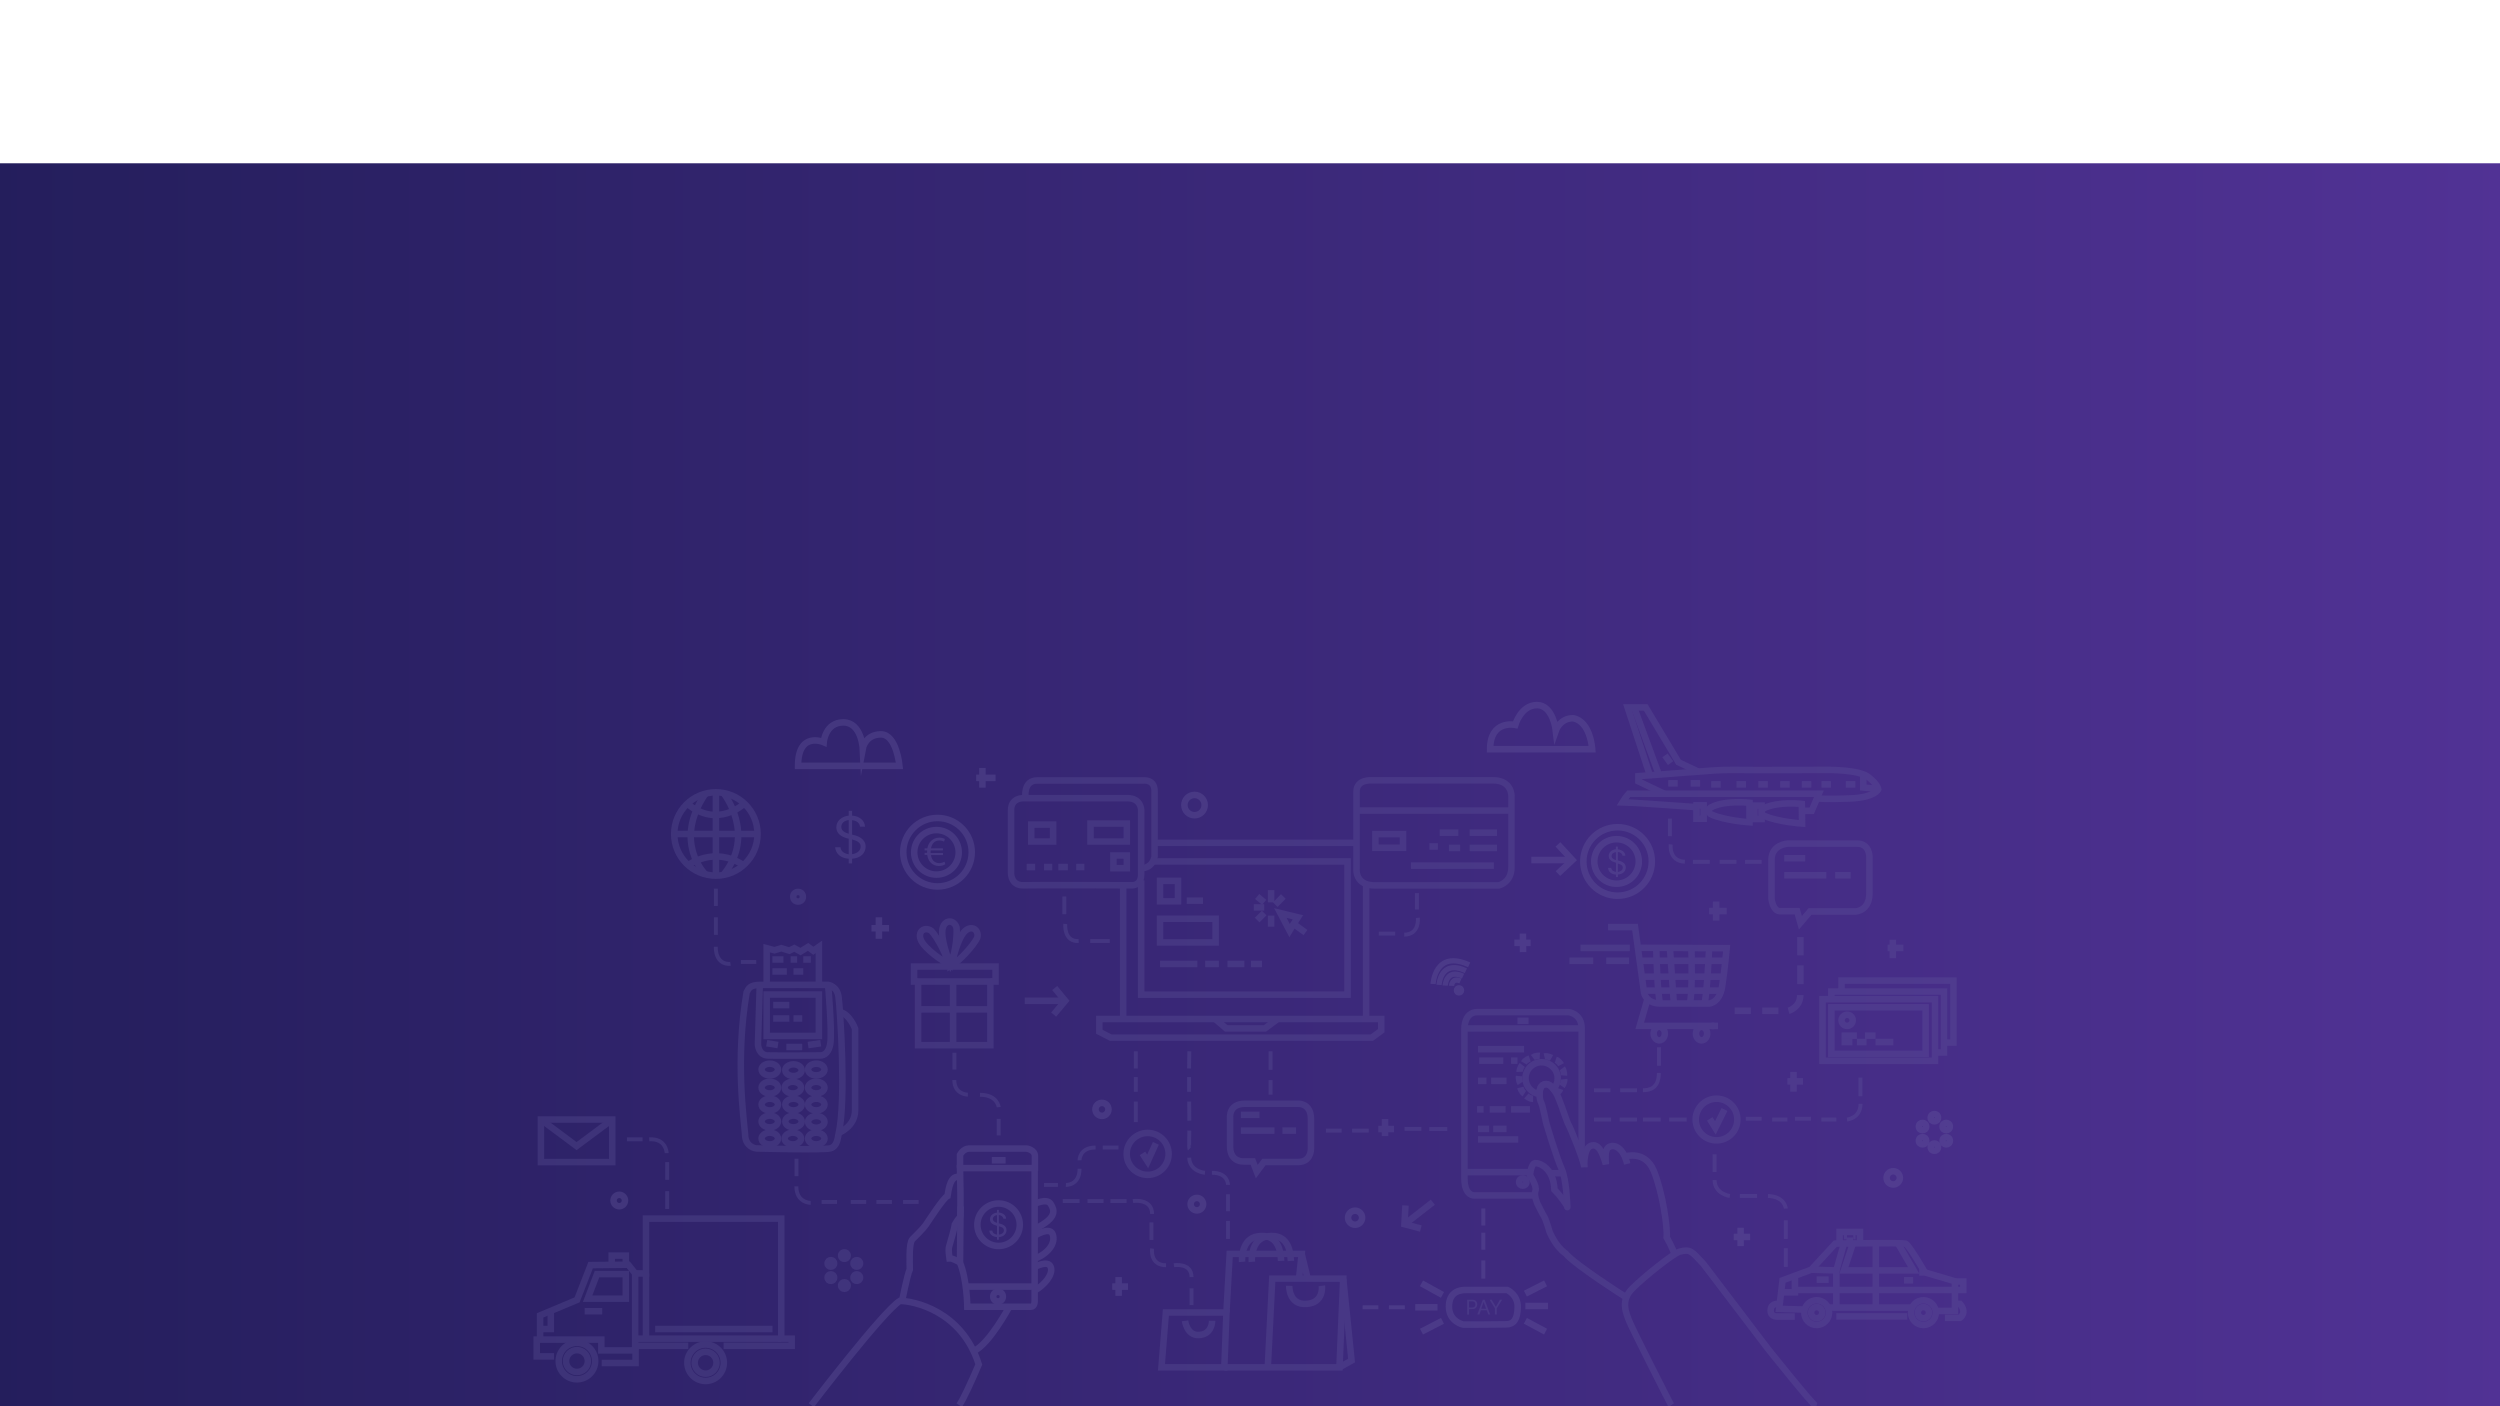 <?xml version="1.0" encoding="utf-8"?>
<!-- Generator: Adobe Illustrator 24.2.3, SVG Export Plug-In . SVG Version: 6.00 Build 0)  -->
<svg version="1.1" id="Layer_1" xmlns="http://www.w3.org/2000/svg" xmlns:xlink="http://www.w3.org/1999/xlink" x="0px" y="0px"
	 viewBox="0 0 1920 1080" style="enable-background:new 0 0 1920 1080;" xml:space="preserve">
<style type="text/css">
	.st0{fill:url(#SVGID_1_);}
	.st1{opacity:0.35;}
	.st2{opacity:0.82;}
	.st3{fill:none;stroke:#635A9E;stroke-width:5;stroke-miterlimit:10;}
	.st4{fill:none;stroke:#635A9E;stroke-width:3;stroke-miterlimit:10;}
	.st5{fill:#635A9E;}
	.st6{fill:none;stroke:#635A9E;stroke-width:5;stroke-miterlimit:10;}
	.st7{fill:none;stroke:#635A9E;stroke-width:4;stroke-miterlimit:10;}
</style>
<linearGradient id="SVGID_1_" gradientUnits="userSpaceOnUse" x1="-8.5" y1="476.3" x2="1928.4" y2="476.3" gradientTransform="matrix(1 0 0 -1 0 1079)">
	<stop  offset="0" style="stop-color:#241E5C"/>
	<stop  offset="1" style="stop-color:#513295"/>
</linearGradient>
<rect x="-8.5" y="125.4" class="st0" width="1936.9" height="954.6"/>
<g class="st1">
	<g id="truckv_2_" class="st2">
		<polyline class="st3" points="425.5,1041.7 412.2,1041.7 412.2,1028.8 414.8,1028.8 461.8,1028.8 461.8,1037.1 488.1,1037.1 
			488.1,1046.8 462.1,1046.8 		"/>
		<polyline class="st3" points="414.8,1028.8 414.8,1010.2 443.2,998.3 453.6,971.6 482.5,971.3 487.8,978 487.8,1036.7 		"/>
		<polyline class="st3" points="423,1007.4 423,1020.7 415.1,1020.7 		"/>
		<line class="st3" x1="449" y1="1007" x2="462.5" y2="1007"/>
		<polygon class="st3" points="451.3,997.4 480.6,997.4 480.6,978.5 458.5,978.5 		"/>
		<polyline class="st3" points="469.8,971.3 469.8,964.3 480.6,964.3 480.6,970.8 		"/>
		<polyline class="st3" points="487.8,978 496.1,978 496.1,935.9 600,935.9 600,1028.1 608,1028.1 608,1033.6 557.2,1033.6 
			555.7,1033.6 		"/>
		<line class="st3" x1="593.3" y1="1020.7" x2="503.2" y2="1020.7"/>
		<polyline class="st3" points="496.1,978 496.1,1028.1 487.8,1028.1 600,1028.1 		"/>
		<polyline class="st3" points="487.8,1033.6 527.7,1033.6 528.6,1033.6 		"/>
		<circle class="st3" cx="541.9" cy="1046.6" r="14"/>
		<circle class="st3" cx="443.1" cy="1045.3" r="14"/>
		<circle class="st3" cx="541.9" cy="1046.6" r="8.4"/>
		<circle class="st3" cx="443.1" cy="1045.3" r="8.4"/>
	</g>
	<g id="envelope_2_" class="st2">
		<line class="st4" x1="512.4" y1="928.5" x2="512.4" y2="914.8"/>
		<line class="st4" x1="512.4" y1="906.1" x2="512.4" y2="892.5"/>
		<path class="st4" d="M512,885.6c0,0-0.2-11.4-13.4-10.6"/>
		<line class="st4" x1="493.5" y1="875" x2="481.5" y2="875"/>
		<rect x="415.4" y="859.8" class="st3" width="54.8" height="32.7"/>
		<polyline class="st3" points="470.2,859.8 442.8,880.2 415.4,859.8 		"/>
	</g>
	<path class="st3" d="M623.1,1079.2c0,0,54.9-71.9,68-80.1c10.2,0,47.6,7.4,60.6,48.8c-6.2,14.5-11.9,26.8-15,31.3"/>
	<path class="st3" d="M692.8,999.1c0,0,4-20.2,5.9-24.2c0-5.5-0.8-20,2-23.1c2.8-3,7.9-7.6,10.4-11.2c2.5-3.7,13.5-20.7,16.6-22.1
		c0.8-4.8,2.2-17.1,9.7-14.2"/>
	<path class="st3" d="M737.3,897.1h57.3v102c0,0,0.3,4.5-3,4.5c-3.3,0-48.7,0-48.7,0s-0.3-21.4-5.7-34c0,0-5.4-3.4-8-3.2
		c-0.8-5.8-0.8-7.8,0-10c0.8-2.3,4-14.2,4.2-16.1c1.5-2.5,2.8-4.8,3.8-4.9S737.3,897.1,737.3,897.1z"/>
	<line class="st3" x1="737.3" y1="969.6" x2="737.7" y2="926.5"/>
	<path class="st3" d="M737.3,897.1v-10.2c0,0,2.5-4.8,6.9-4.8c4.4,0,44.3,0,44.3,0s6.3,0.9,6.3,5.7c0,4.8,0,11.5,0,11.5"/>
	<path class="st3" d="M794.6,924.6c0,0,9.4-4.7,12.3,0c2.9,4.7,5.5,10.5-12.3,19.3"/>
	<path class="st3" d="M794.6,949.1c0,0,11.6-7.6,13.9-1.1c2.3,6.5-2.9,14.4-13.9,18.8"/>
	<path class="st3" d="M794.6,973.1c0,0,10.4-5.8,12.4,0c2,5.8-5.1,14-12.4,18.1"/>
	<path class="st3" d="M775.1,1003.6c0,0-15.5,29-27.4,34.1"/>
	<line class="st3" x1="741.7" y1="988.1" x2="794.1" y2="988.1"/>
	<circle class="st3" cx="766.9" cy="940.6" r="16.3"/>
	<circle class="st3" cx="766.5" cy="995.8" r="3.7"/>
	<g>
		<path class="st5" d="M765.7,950.1c-3.6-0.3-5.7-2.2-5.9-5h2.3c0.2,1.9,1.7,2.8,3.6,3.1v-6.8l-0.7-0.2c-2.9-0.8-4.7-2.3-4.7-4.8
			c0-2.8,2.3-4.8,5.4-5.1v-2.1h1.4v2c3.2,0.3,5.5,2.2,5.6,4.8h-2.1c-0.2-1.6-1.6-2.6-3.5-2.9v6.4l0.7,0.2c1.9,0.5,5.2,1.6,5.2,5.1
			c0,2.8-2.1,5-5.9,5.3v2h-1.4L765.7,950.1L765.7,950.1z M765.7,933.2c-2,0.3-3.2,1.4-3.2,3c0,1.8,1.9,2.5,3.2,3V933.2z M771,944.9
			c0-1.9-1.7-2.5-3.7-3.1h-0.1v6.4C769.4,947.9,771,946.7,771,944.9z"/>
	</g>
	<line class="st3" x1="761.7" y1="891.1" x2="772.3" y2="891.1"/>
	<g id="circles_2_" class="st2">
		<circle class="st3" cx="638.1" cy="970.3" r="2.5"/>
		<circle class="st3" cx="648.5" cy="964.3" r="2.5"/>
		<circle class="st3" cx="658" cy="970.3" r="2.5"/>
		<circle class="st3" cx="658" cy="981.2" r="2.5"/>
		<circle class="st3" cx="648.5" cy="987.3" r="2.5"/>
		<circle class="st3" cx="638.1" cy="981.2" r="2.5"/>
	</g>
	<g id="POS_Terminal_2_" class="st2">
		<line class="st4" x1="705.5" y1="923.1" x2="693.6" y2="923.1"/>
		<line class="st4" x1="685" y1="923.1" x2="673.1" y2="923.1"/>
		<line class="st4" x1="665.2" y1="923.1" x2="653.4" y2="923.1"/>
		<line class="st4" x1="642.8" y1="923.1" x2="631" y2="923.1"/>
		<path class="st4" d="M685.7,923.1"/>
		<path class="st4" d="M622.6,923.8c0,0-11,0.1-11-12.7"/>
		<line class="st4" x1="611.7" y1="903.3" x2="611.7" y2="889.9"/>
		<path class="st3" d="M580.9,882c0,0-8.7-0.7-8.7-11c-0.8-10.7-7.6-56.8,1.2-108.9c1.6-3.1,2.7-5.6,10.1-5.7s52.5,0,52.5,0
			s6.9,0.8,8,9.3c1.2,8.5,6,80.1,0,105.3c-0.7,3.7-1.2,9.5-6.2,10.9C632.7,883.4,580.9,882,580.9,882z"/>
		<path class="st3" d="M583.5,756.5l-1.4,45.6c0,0,0.3,8.3,7.6,8.5c7.2,0.2,40.6,0,40.6,0s6,0.3,7.4-9.3s-1.7-44.8-1.7-44.8"/>
		<rect x="588.8" y="763.8" class="st3" width="40.1" height="31.8"/>
		<line class="st3" x1="593.8" y1="771.9" x2="606.2" y2="771.9"/>
		<line class="st3" x1="593.8" y1="782.2" x2="606.2" y2="782.2"/>
		<line class="st3" x1="609.4" y1="782.2" x2="616.1" y2="782.2"/>
		<line class="st3" x1="588.8" y1="801.2" x2="597.5" y2="802.6"/>
		<line class="st3" x1="603.9" y1="804.1" x2="616.1" y2="804.1"/>
		<line class="st3" x1="620.6" y1="802.6" x2="630.3" y2="801.2"/>
		<polyline class="st3" points="588.8,756.4 588.8,728.2 594.8,729.8 600,728.2 606.2,730.1 610,728.2 614.8,730.8 620.6,727.2 
			624.6,730.2 628.9,727.2 628.9,755.4 		"/>
		<line class="st3" x1="593.2" y1="736.9" x2="601.7" y2="736.9"/>
		<line class="st3" x1="607.2" y1="736.9" x2="612.2" y2="736.9"/>
		<line class="st3" x1="616.9" y1="736.9" x2="622.7" y2="736.9"/>
		<line class="st3" x1="593.2" y1="746.1" x2="604.3" y2="746.1"/>
		<line class="st3" x1="609.4" y1="746.1" x2="616.9" y2="746.1"/>
		<ellipse class="st3" cx="591.2" cy="821.4" rx="6.3" ry="4.5"/>
		<ellipse class="st3" cx="609.4" cy="821.9" rx="6.3" ry="4.5"/>
		<ellipse class="st3" cx="626.9" cy="821.4" rx="6.3" ry="4.5"/>
		<ellipse class="st3" cx="626.9" cy="835.3" rx="6.3" ry="4.5"/>
		<ellipse class="st3" cx="608.9" cy="835.3" rx="6.3" ry="4.5"/>
		<ellipse class="st3" cx="591.2" cy="835.3" rx="6.3" ry="4.5"/>
		<ellipse class="st3" cx="591.2" cy="848.3" rx="6.3" ry="4.5"/>
		<ellipse class="st3" cx="591.2" cy="861.3" rx="6.3" ry="4.5"/>
		<ellipse class="st3" cx="609.4" cy="861.3" rx="6.3" ry="4.5"/>
		<ellipse class="st3" cx="608.9" cy="874.4" rx="6.3" ry="4.5"/>
		<ellipse class="st3" cx="626.9" cy="874.4" rx="6.3" ry="4.5"/>
		<ellipse class="st3" cx="591.2" cy="874.4" rx="6.3" ry="4.5"/>
		<ellipse class="st3" cx="626.9" cy="861.6" rx="6.3" ry="4.5"/>
		<ellipse class="st3" cx="609.4" cy="848.3" rx="6.3" ry="4.5"/>
		<ellipse class="st3" cx="626.9" cy="848.3" rx="6.3" ry="4.5"/>
		<path class="st3" d="M644.2,870c0,0,12.5-4.7,12.5-17.2c0-12.6,0-62.8,0-62.8s-4.1-11.2-11.7-12.8"/>
	</g>
	<g id="globe_2_" class="st2">
		<line class="st4" x1="580.8" y1="738.8" x2="569" y2="738.8"/>
		<path class="st4" d="M561,740.2c0,0-11.3,1.8-11.3-13.1"/>
		<line class="st4" x1="549.8" y1="718" x2="549.8" y2="704.5"/>
		<line class="st4" x1="549.8" y1="695.8" x2="549.8" y2="682.5"/>
		<path class="st3" d="M549.8,671.5"/>
		<circle class="st3" cx="549.8" cy="640.5" r="32"/>
		<line class="st3" x1="549.8" y1="608.5" x2="549.8" y2="672.5"/>
		<path class="st3" d="M541.7,671.5c0,0-25.2-24.6,0-61.9"/>
		<path class="st3" d="M556,609.5c0,0,24.5,31.2,0,61.9"/>
		<path class="st3" d="M528.5,664.4c0,0,20-15,42.4,0"/>
		<path class="st3" d="M571.6,617.2c0,0-20.6,19.6-43.8,0"/>
		<line class="st3" x1="517.7" y1="640.5" x2="581.7" y2="640.5"/>
		<circle class="st3" cx="612.9" cy="688.7" r="3.7"/>
	</g>
	<g id="gift_2_" class="st2">
		<line class="st4" x1="767" y1="872" x2="767" y2="859.3"/>
		<path class="st4" d="M767,850.3c0,0-0.9-9.5-14.4-9.5"/>
		<path class="st4" d="M743.3,840.7c0,0-10.4,0-10.4-11.2"/>
		<line class="st4" x1="733" y1="821.4" x2="733" y2="808.5"/>
		<polygon class="st3" points="705.1,802.7 760.6,802.7 760.6,753.8 732,753.8 705.1,753.8 		"/>
		<line class="st3" x1="732" y1="802.7" x2="732" y2="753.8"/>
		<line class="st3" x1="705.1" y1="775.2" x2="760.6" y2="775.2"/>
		<polyline class="st3" points="705.1,753.8 702,753.8 702,742.3 764.6,742.3 764.6,753.8 760.6,753.8 		"/>
		<path class="st3" d="M728.5,740.7c0,0-13.9-8.2-19.7-16.1c-5.8-7.9,0.6-13.8,6.5-9.7C720.2,720.2,727.5,734.3,728.5,740.7z"/>
		<path class="st3" d="M730,740.7c0,0-6.4-14.8-6.4-24.6c0-9.8,8.7-10.8,11-3.9C735.4,719.3,733,734.9,730,740.7z"/>
		<path class="st3" d="M730.8,741.4c0,0,3-15.9,8.4-24c5.4-8.1,13.2-4.1,11.3,2.9C747.3,726.7,736.5,738.3,730.8,741.4z"/>
	</g>
	<ellipse class="st6" cx="720" cy="654.5" rx="26.3" ry="26.3"/>
	<circle class="st3" cx="719.2" cy="654.6" r="17.1"/>
	<g>
		<path class="st5" d="M726,663.7c-1,0.7-2.7,1.4-4.9,1.4c-2.6,0-5-1-6.6-2.9c-1.3-1.4-2-3.3-2.4-5.6h-2V655h1.9c0-0.2,0-0.3,0-0.5
			c0-0.5,0-1,0.1-1.4h-2v-1.6h2.1c0.4-2.3,1.4-4.2,2.7-5.5c1.7-1.7,3.8-2.7,6.5-2.7c2,0,3.5,0.6,4.3,1l-0.7,2.1
			c-0.8-0.5-2.2-0.9-3.7-0.9c-1.8,0-3.2,0.6-4.3,1.8c-1,0.9-1.6,2.5-2,4.2h9.2v1.6h-9.4c0,0.4-0.1,0.9-0.1,1.4c0,0.2,0,0.3,0,0.6
			h9.5v1.6H715c0.3,1.9,0.9,3.3,1.8,4.3c1.2,1.3,2.9,1.9,4.6,1.9s3.2-0.7,4-1.1L726,663.7z"/>
	</g>
	<g id="shopping_bags_2_" class="st2">
		<line class="st4" x1="816.2" y1="922.4" x2="829.1" y2="922.4"/>
		<line class="st4" x1="835.2" y1="922.4" x2="847.5" y2="922.4"/>
		<line class="st4" x1="852.8" y1="922.4" x2="865.2" y2="922.4"/>
		<path class="st4" d="M870.1,922.4c0,0,14.7-2.2,14.7,9.9"/>
		<line class="st4" x1="884.3" y1="938.8" x2="884.3" y2="952.3"/>
		<path class="st4" d="M884.8,958.9c0,0-1.9,12.8,10.7,12.8"/>
		<path class="st4" d="M901.6,971.7c0,0,13.5-2.2,13.5,9.1"/>
		<line class="st4" x1="915.1" y1="989.4" x2="915.1" y2="1002.3"/>
		<polygon class="st3" points="892,1050.1 895.4,1008 941.9,1008 940.3,1050.1 		"/>
		<path class="st3" d="M910.1,1014.4c0,0,1.4,11.2,10.4,10.9c9-0.3,10.4-7.9,10.4-10.9"/>
		<polyline class="st3" points="941.9,1008 944.4,963 999.7,963 997.6,982.3 		"/>
		<line class="st3" x1="999.7" y1="963" x2="1004.3" y2="982"/>
		<polyline class="st3" points="940.3,1050.1 1028.7,1050.1 1031.6,982 977.1,982 973.7,1049.3 		"/>
		<polyline class="st3" points="1028.7,1050.1 1038,1044.9 1031.6,982 		"/>
		<path class="st3" d="M990.1,987.5c0,0-0.4,14.8,13.2,13.9c13.7-0.8,11.9-13.9,11.9-13.9"/>
		<path class="st3" d="M953.9,969.1c0,0-1.4-18.1,12.7-19.7s16.9,9.5,17.3,19"/>
		<path class="st3" d="M961.4,969.1c0,0-1.4-18.1,12.7-19.7s16.9,9.5,17.3,19"/>
	</g>
	<g id="check_and_chat_2_" class="st2">
		<line class="st4" x1="801.8" y1="910" x2="812.5" y2="910"/>
		<path class="st4" d="M818.6,910c0,0,10.5,0.6,10.5-12.4"/>
		<path class="st4" d="M829.1,891.1c0,0-0.3-9.8,12.3-9.8"/>
		<line class="st4" x1="846.9" y1="881.3" x2="859" y2="881.3"/>
		<circle class="st3" cx="881.4" cy="886.2" r="16.1"/>
		<polyline class="st3" points="877.4,885.8 881.4,892 887.7,878.1 		"/>
		<line class="st4" x1="943.1" y1="951.5" x2="943.1" y2="937.7"/>
		<line class="st4" x1="943.1" y1="930.2" x2="943.1" y2="917.2"/>
		<path class="st4" d="M943.1,910c0,0,0.3-9.3-12.3-9.3"/>
		<path class="st4" d="M925.4,900.7c0,0-11.6-0.8-12.1-11.6"/>
		<path class="st4" d="M913.4,882.5c-0.3-0.3,0-14.2,0-14.2"/>
		<line class="st4" x1="913.4" y1="860.7" x2="913.3" y2="846"/>
		<line class="st4" x1="913.2" y1="838.5" x2="913.2" y2="827.2"/>
		<line class="st4" x1="913.2" y1="820.6" x2="913.4" y2="807.4"/>
		<line class="st4" x1="872.3" y1="807.4" x2="872.3" y2="820.6"/>
		<line class="st4" x1="872.3" y1="827.2" x2="872.3" y2="838.5"/>
		<line class="st4" x1="872.3" y1="846" x2="872.3" y2="861.8"/>
		<path class="st3" d="M955.1,892c0,0-10.4,0.8-10.4-11.6s0-22.3,0-22.3s-1-10.4,11.4-10.4c12.4,0,40.8,0,40.8,0s9.9-0.7,9.9,11.6
			c0,12.2,0,23.3,0,23.3s0.1,9.8-9.8,9.8c-9.9,0-26.3,0-26.3,0l-5.5,7.4l-3-7.8H955.1L955.1,892z"/>
		<line class="st3" x1="953" y1="856.2" x2="967.3" y2="856.2"/>
		<line class="st3" x1="953" y1="868.3" x2="978.8" y2="868.3"/>
		<line class="st3" x1="984.9" y1="868.3" x2="995.4" y2="868.3"/>
	</g>
	<g id="computer_2_" class="st2">
		<line class="st4" x1="975.8" y1="807.4" x2="975.8" y2="821.6"/>
		<line class="st4" x1="975.8" y1="829.5" x2="975.8" y2="840.7"/>
		<polygon class="st3" points="844.3,782.6 933.9,782.6 1060.8,782.6 1060.8,791.6 1053.6,796.9 853,796.9 844.3,792.4 		"/>
		<polyline class="st3" points="933.3,782.6 941.7,789.8 971.5,789.8 980.5,783.1 		"/>
		<line class="st3" x1="862.6" y1="679.9" x2="862.6" y2="782.6"/>
		<line class="st3" x1="1049.2" y1="679.9" x2="1049.2" y2="782.6"/>
		<polyline class="st3" points="876.4,676.1 876.4,763.9 1034.9,763.9 1034.9,661.6 886.4,661.6 		"/>
		<line class="st3" x1="890.9" y1="740.3" x2="919.6" y2="740.3"/>
		<line class="st3" x1="925.6" y1="740.3" x2="936.1" y2="740.3"/>
		<line class="st3" x1="942.7" y1="740.3" x2="955.7" y2="740.3"/>
		<line class="st3" x1="960.7" y1="740.3" x2="969.2" y2="740.3"/>
		<rect x="890.9" y="705.6" class="st3" width="42.7" height="18.2"/>
		<polygon class="st3" points="990.4,714.7 983.3,701.2 996.8,704.5 993.5,709.6 		"/>
		<line class="st3" x1="1002.6" y1="716.2" x2="993.5" y2="709.6"/>
		<line class="st3" x1="976.2" y1="703.2" x2="976.2" y2="711.7"/>
		<line class="st3" x1="970.9" y1="701.2" x2="965.5" y2="706.6"/>
		<line class="st3" x1="970.9" y1="696.9" x2="962.9" y2="696.9"/>
		<line class="st3" x1="970.9" y1="693" x2="965.5" y2="688.5"/>
		<line class="st3" x1="976.2" y1="693" x2="976.2" y2="683.6"/>
		<line class="st3" x1="979.4" y1="694.8" x2="985.6" y2="688.5"/>
		<path class="st3" d="M808.1,756.7"/>
		<path class="st3" d="M787.3,768.9"/>
		<polyline class="st3" points="809.2,779.2 818.1,768.6 810,758.8 		"/>
		<line class="st3" x1="818.1" y1="768.6" x2="787" y2="768.6"/>
		<line class="st4" x1="817.4" y1="688.5" x2="817.4" y2="702.1"/>
		<path class="st4" d="M818.1,709.6c0,0-1.2,13.8,10.3,13.1"/>
		<line class="st4" x1="837.3" y1="722.7" x2="852.3" y2="722.7"/>
		<rect x="890.9" y="676.5" class="st3" width="13.8" height="15.7"/>
		<line class="st3" x1="911.4" y1="691.7" x2="923.9" y2="691.7"/>
		<path class="st3" d="M868.8,679.9c0,0,7.6,0.8,7.6-8.2c0-9.1,0-50,0-50s-0.3-8.7-10.4-8.7s-80.3,0-80.3,0s-9.2-0.3-9.2,9.2
			s0,48.7,0,48.7s0,9,9,9C794.6,679.6,868.8,679.9,868.8,679.9z"/>
		<rect x="792" y="633.3" class="st3" width="16.8" height="13"/>
		<rect x="837.5" y="632.5" class="st3" width="27.9" height="13.8"/>
		<line class="st3" x1="788.5" y1="665.9" x2="795" y2="665.9"/>
		<line class="st3" x1="801.8" y1="665.9" x2="808.1" y2="665.9"/>
		<line class="st3" x1="812.8" y1="665.9" x2="820.1" y2="665.9"/>
		<line class="st3" x1="826.5" y1="665.9" x2="832.8" y2="665.9"/>
		<rect x="855.1" y="657" class="st3" width="10.3" height="9.8"/>
		<path class="st3" d="M787.6,612.8c0,0-2.1-13.4,9-13.4s81.6,0,81.6,0s8.5-1,8.5,7.9c0,8.9,0,50.8,0,50.8s-1.3,8.7-10.4,8.7"/>
		<line class="st3" x1="886.8" y1="647.3" x2="1041.8" y2="647.3"/>
		<path class="st3" d="M1041.8,608v14.4v45c0,0-1.2,12.6,14,12.6c15.2,0,95.3,0,95.3,0s9.7-2.2,9.7-13.8c0-11.7,0-55,0-55
			s0.2-11.9-14-11.9s-93.3,0-93.3,0S1041.8,598.3,1041.8,608z"/>
		<line class="st3" x1="1160.8" y1="622.5" x2="1041.8" y2="622.5"/>
		<rect x="1056.3" y="640.6" class="st3" width="21.2" height="10.5"/>
		<line class="st3" x1="1105.7" y1="639.5" x2="1120" y2="639.5"/>
		<line class="st3" x1="1128.7" y1="639.5" x2="1149.7" y2="639.5"/>
		<line class="st3" x1="1149.7" y1="651.2" x2="1128.7" y2="651.2"/>
		<line class="st3" x1="1121.4" y1="651.2" x2="1112.8" y2="651.2"/>
		<line class="st3" x1="1104.3" y1="650.1" x2="1097.8" y2="650.1"/>
		<line class="st3" x1="1083.6" y1="664.8" x2="1147.3" y2="664.8"/>
		<line class="st4" x1="1088.2" y1="685.9" x2="1088.2" y2="698.5"/>
		<path class="st4" d="M1088.9,704.9c0,0,1.5,12.9-10.5,12.9"/>
		<line class="st4" x1="1071.5" y1="717" x2="1058.9" y2="717"/>
	</g>
	<path class="st3" d="M1123.8,1017.3c0,0-11-2.2-11-13.8c0-11.6,8.6-12.8,12.8-12.8s32,0,32,0s8.2,3.7,8,13.2
		c-0.2,9.3-3,13.2-9,13.2C1150.6,1017.3,1123.8,1017.3,1123.8,1017.3z"/>
	<line class="st3" x1="1107.8" y1="994.5" x2="1091.7" y2="985.6"/>
	<line class="st3" x1="1104" y1="1004" x2="1086.9" y2="1004"/>
	<line class="st3" x1="1107.8" y1="1014.4" x2="1091.7" y2="1022.7"/>
	<line class="st4" x1="1078.9" y1="1004" x2="1066.7" y2="1004"/>
	<line class="st4" x1="1058.6" y1="1004" x2="1046.5" y2="1004"/>
	<line class="st3" x1="1171.5" y1="993.5" x2="1187" y2="985.6"/>
	<line class="st3" x1="1171.5" y1="1003" x2="1188.9" y2="1003"/>
	<line class="st3" x1="1171.5" y1="1014.4" x2="1187" y2="1022.7"/>
	<line class="st4" x1="1139.2" y1="928.1" x2="1139.2" y2="941.2"/>
	<line class="st4" x1="1139.2" y1="946.7" x2="1139.2" y2="959.8"/>
	<line class="st4" x1="1139.2" y1="968" x2="1139.2" y2="982"/>
	<g class="st2">
		<path class="st5" d="M1126.9,998.2h3.8c2.6,0,3.8,1.6,3.8,3.6c0,2-1.2,3.6-3.8,3.6h-2.5v4.2h-1.4V998.2z M1130.6,1004.2
			c1.8,0,2.5-1,2.5-2.4s-0.7-2.4-2.5-2.4h-2.4v4.8H1130.6z"/>
		<path class="st5" d="M1134.6,1009.5l4.2-11.3h1.4l4.2,11.3h-1.4l-1.1-3.2h-4.6l-1.1,3.2H1134.6z M1141.3,1005.1l-1.8-5.1h-0.1
			l-1.8,5.1H1141.3z"/>
		<path class="st5" d="M1145.6,998.2l3.1,5.3h0.2l3.1-5.3h1.6l-4.1,6.6v4.7h-1.4v-4.7l-4.1-6.6H1145.6z"/>
	</g>
	<g id="second_hand_2_" class="st2">
		<path class="st3" d="M1283.5,1079.2c-0.5-0.7-30.1-58.9-32.3-64.7c-2.2-5.9-7-15.5,2.4-24.9c9.3-9.3,31.4-26.9,36.3-28.3
			c8.5-2.3,9.5,0,18.4,9.5l49.5,65.1c0,0,34.7,43.5,37.1,44.2"/>
		<path class="st3" d="M1216.7,896.3c-0.1-2-0.3-14.3,5-16.3c5.7-2.2,9,4.8,11.6,14.2c-0.8-10.5,0.5-12.7,3.5-13.8
			c3-1.2,9.9,0.8,12.9,13.5"/>
		<path class="st3" d="M1216.7,896.5c0-0.1,0-0.2,0-0.3c-0.5-5.6-10.9-30.7-12.1-32.5c-1.2-1.9-4.7-13.2-7.4-19.7
			c-1.1-2.8-2.5-5.6-4.2-7.7c-2.2-2.9-4.8-4.6-7.6-3.3c-2.5,1.1-3.1,4.2-3.1,7.2s0.8,5.9,1.4,6.8c1,1.7,3.7,15.2,3.7,15.2
			s7.7,26.1,11.9,35.4c3.8,8.5,4.2,26.8,4.4,29.2c0,0.1,0,0.2,0,0.3c0,0.1,0,0,0-0.3c-0.4-1.6-5.4-8.5-9.9-13.1
			c-0.6-17.5-12.9-21.4-15.5-20.2c-2.5,1.2-3.3,9-3.3,9s5.7,8.8,4.2,12.1c-1.4,3.1,1.6,10,1.6,10s3.8,7.7,5.2,9.9
			c1.4,2.3,4,11.3,4,11.3s4.3,11.2,12.2,16.7c7.9,9.3,45.8,33.3,45.8,33.3"/>
		<path class="st3" d="M1248,888.2c0,0,15.4-5.2,22.1,11c6.7,16.2,10.7,43.7,9.9,51.1c3.8,6.5,6.1,12.8,6.1,12.8"/>
		<path class="st3" d="M1179,918.1h-46.5c0,0-7.8,0.8-7.8-13c0-13.8,0-115.3,0-115.3s-0.3-12.5,10-12.5s70.1,0,70.1,0
			s9.9,1.2,9.9,12.3s0,98.5,0,98.5"/>
		<line class="st3" x1="1124.7" y1="900.2" x2="1175" y2="900.2"/>
		<line class="st3" x1="1190.3" y1="901" x2="1199.8" y2="901"/>
		<line class="st3" x1="1135.1" y1="875.1" x2="1166" y2="875.1"/>
		<line class="st3" x1="1135.1" y1="867" x2="1143.6" y2="867"/>
		<line class="st3" x1="1146.8" y1="867" x2="1157" y2="867"/>
		<line class="st3" x1="1134.4" y1="852" x2="1139.4" y2="852"/>
		<line class="st3" x1="1144.1" y1="852" x2="1156.3" y2="852"/>
		<line class="st3" x1="1160.5" y1="852" x2="1175" y2="852"/>
		<path class="st3" d="M1142.3,840.4"/>
		<path class="st3" d="M1135.1,840.4"/>
		<path class="st3" d="M1164.9,840.4"/>
		<path class="st3" d="M1146.8,840.4"/>
		<line class="st3" x1="1135.1" y1="805.8" x2="1170.5" y2="805.8"/>
		<line class="st3" x1="1136" y1="814.6" x2="1154.5" y2="814.6"/>
		<line class="st3" x1="1160.5" y1="814.6" x2="1165.4" y2="814.6"/>
		<path class="st3" d="M1146.1,821.6"/>
		<path class="st3" d="M1136,821.6"/>
		<path class="st3" d="M1159.5,821.6"/>
		<path class="st3" d="M1149.7,821.6"/>
		<line class="st3" x1="1135.1" y1="830.1" x2="1141.6" y2="830.1"/>
		<line class="st3" x1="1145.2" y1="830.1" x2="1157" y2="830.1"/>
		<circle class="st3" cx="1169.5" cy="907.8" r="2.8"/>
		<path class="st3" d="M1196.3,828.1c0,3.2-1.2,6.1-3.2,8.3c-2.2-2.9-4.8-4.6-7.6-3.3c-2.5,1.1-3.1,4.2-3.1,7.2
			c-6.1-0.8-10.8-5.9-10.8-12.2c0-6.8,5.5-12.3,12.3-12.3S1196.3,821.3,1196.3,828.1z"/>
		<path class="st3" d="M1166.6,826.4c0,0-0.3,3.4,1.1,5.5"/>
		<path class="st3" d="M1167.6,835.2c0,0,0.9,3.3,3.1,4.7"/>
		<path class="st3" d="M1172.2,841.7c0,0,2.5,2.2,5.2,2.2"/>
		<path class="st3" d="M1169.1,817.9c0,0-2.1,2.7-2,5.3"/>
		<path class="st3" d="M1174.8,812.9c0,0-3.2,1.1-4.5,3.4"/>
		<path class="st3" d="M1182.6,810.9c0,0-3.4-0.3-5.4,1.3"/>
		<path class="st3" d="M1191.6,812.5c0,0-3-1.7-5.5-1.1"/>
		<path class="st3" d="M1198.9,817.7c0,0-1.6-3-4.1-3.8"/>
		<path class="st3" d="M1201.1,826c0,0,0.3-3.4-1.3-5.5"/>
		<path class="st3" d="M1199.6,834.2c0,0,2-2.8,1.7-5.4"/>
		<path class="st3" d="M1194.2,840.3c0,0,3.1-1.5,4-4"/>
		<line class="st3" x1="1124.7" y1="789.8" x2="1214.7" y2="789.8"/>
		<line class="st3" x1="1165.4" y1="784" x2="1173.9" y2="784"/>
		<line class="st4" x1="1018.3" y1="868.3" x2="1030.4" y2="868.3"/>
		<line class="st4" x1="1038.4" y1="868.3" x2="1051.2" y2="868.3"/>
		<line class="st3" x1="1063.7" y1="859.4" x2="1063.7" y2="872.5"/>
		<line class="st3" x1="1058.5" y1="867.1" x2="1070.6" y2="867.1"/>
		<line class="st4" x1="1078.7" y1="867" x2="1091.6" y2="867"/>
		<line class="st4" x1="1097.7" y1="867.1" x2="1111.5" y2="867.1"/>
		<line class="st3" x1="1100.4" y1="923.3" x2="1079.2" y2="939.8"/>
		<polyline class="st3" points="1079.4,925.8 1078.6,940.2 1091.2,943.5 		"/>
	</g>
	<g id="taxi_2_" class="st2">
		<line class="st3" x1="1410.3" y1="1011" x2="1464.8" y2="1011"/>
		<path class="st3" d="M1493.7,1012.1h11.6c0,0,5.8-3.9,0-10.7c-3.4,0-5.3,0-5.3,0"/>
		<polyline class="st3" points="1485.3,1006.8 1501.4,1006.8 1501.4,984.2 1507.8,984.2 1507.8,990.7 1378.5,990.7 		"/>
		<polyline class="st3" points="1378.5,980.6 1378.5,992.5 1368.2,992.5 		"/>
		<path class="st3" d="M1366.3,1001.4c0,0-5.5-0.8-6.3,3.7c-0.8,4.5,1.8,6,4.9,6s13.5,0,13.5,0"/>
		<line class="st3" x1="1403.1" y1="1004.2" x2="1469.7" y2="1004.2"/>
		<line class="st3" x1="1440.6" y1="955.1" x2="1440.6" y2="1004.2"/>
		<polyline class="st3" points="1502,984.2 1478.3,977.2 1474,977.2 		"/>
		<path class="st3" d="M1478.3,977.2c0,0-12.1-21.1-14.9-22.1c-2.9-0.8-53.9,0-53.9,0l-18.4,20l-22.1,8.2l-2.6,21.9l21.1,0.6"/>
		<polyline class="st3" points="1391,975.1 1410.3,975.7 1410.3,1003.6 		"/>
		<line class="st3" x1="1416.1" y1="955.1" x2="1410.3" y2="975.7"/>
		<polyline class="st3" points="1423,955.1 1416.1,975.7 1469.7,975.7 1457.6,954.8 		"/>
		<polyline class="st3" points="1412.8,954.7 1412.8,946.1 1428.5,946.1 1428.5,954.4 		"/>
		<line class="st3" x1="1416.1" y1="949.3" x2="1418.5" y2="949.3"/>
		<line class="st3" x1="1423.3" y1="949.3" x2="1425.1" y2="949.3"/>
		<line class="st3" x1="1420.6" y1="950.4" x2="1420.6" y2="954.7"/>
		<line class="st3" x1="1462.3" y1="983.3" x2="1469.3" y2="983.3"/>
		<line class="st3" x1="1395.2" y1="982.8" x2="1404.4" y2="982.8"/>
		<circle class="st3" cx="1395.2" cy="1008.1" r="9.5"/>
		<circle class="st3" cx="1477.2" cy="1008.1" r="9.5"/>
		<circle class="st3" cx="1395.2" cy="1008.1" r="4.3"/>
		<circle class="st3" cx="1477.2" cy="1008.1" r="4.3"/>
		<line class="st4" x1="1371.5" y1="973" x2="1371.5" y2="958.6"/>
		<line class="st4" x1="1371.5" y1="951.5" x2="1371.5" y2="937.2"/>
		<path class="st4" d="M1371.5,928.2c0,0-0.5-9.2-13.7-9.7"/>
		<line class="st4" x1="1349.4" y1="918.5" x2="1336.2" y2="918.5"/>
		<path class="st4" d="M1328.5,918.5c0,0-11.6-1.5-11.7-12.2"/>
		<line class="st4" x1="1316.8" y1="900.1" x2="1316.8" y2="886.5"/>
		<circle class="st3" cx="1318.3" cy="859.8" r="16"/>
		<polyline class="st3" points="1313.1,859.3 1317.4,866.2 1324.4,852.1 		"/>
	</g>
	<g id="paper_2_" class="st2">
		<line class="st4" x1="1340.8" y1="859.2" x2="1352.9" y2="859.2"/>
		<line class="st4" x1="1361" y1="859.8" x2="1372.7" y2="859.8"/>
		<line class="st4" x1="1378.5" y1="859.2" x2="1390.8" y2="859.2"/>
		<line class="st4" x1="1398.8" y1="859.8" x2="1410.3" y2="859.8"/>
		<path class="st4" d="M1418.5,859.8c0,0,10.4-0.9,10.4-12.1"/>
		<line class="st4" x1="1428.8" y1="841.9" x2="1428.8" y2="827.6"/>
		<rect x="1399.7" y="767.4" class="st3" width="86.4" height="47.3"/>
		<rect x="1406.5" y="773.6" class="st3" width="72.4" height="35.8"/>
		<polyline class="st3" points="1406.5,767.4 1406.5,761.5 1493,761.5 1493,808.3 1486.1,808.3 		"/>
		<polyline class="st3" points="1493,800.7 1500.2,800.7 1500.2,753.1 1414.3,753.1 1414.3,761.5 		"/>
		<line class="st3" x1="1414.3" y1="795.4" x2="1426.1" y2="795.4"/>
		<line class="st3" x1="1432.3" y1="795.4" x2="1440.4" y2="795.4"/>
		<line class="st3" x1="1414.3" y1="800.3" x2="1422.6" y2="800.3"/>
		<line class="st3" x1="1426.1" y1="800.3" x2="1433.5" y2="800.3"/>
		<line class="st3" x1="1440.4" y1="800.3" x2="1454.1" y2="800.3"/>
		<circle class="st3" cx="1418.6" cy="783.6" r="4.3"/>
	</g>
	<g id="push_cart_2_" class="st2">
		<line class="st4" x1="1224.2" y1="859.8" x2="1237.3" y2="859.8"/>
		<line class="st4" x1="1243.9" y1="859.8" x2="1257.2" y2="859.8"/>
		<line class="st4" x1="1261.8" y1="859.8" x2="1275.4" y2="859.8"/>
		<line class="st4" x1="1281.9" y1="859.8" x2="1295.4" y2="859.8"/>
		<line class="st4" x1="1224.2" y1="837.3" x2="1236.8" y2="837.3"/>
		<line class="st4" x1="1244.3" y1="837.3" x2="1257.2" y2="837.3"/>
		<path class="st4" d="M1261.8,837.3c4.2,0,12.2-0.8,12.2-13.3"/>
		<line class="st4" x1="1274.1" y1="804.3" x2="1274.1" y2="818.5"/>
		<path class="st3" d="M1235,712h20.7l7,50.8c0,0,1.7,7.9,12.4,7.9c10.7,0,37.8,0,37.8,0s7.9-0.8,9.7-13.1
			c1.9-12.2,3.5-29.4,3.5-29.4l-68.2-0.3"/>
		<polyline class="st3" points="1265.3,767.1 1259.3,787.9 1316.5,787.9 		"/>
		<line class="st3" x1="1319.4" y1="787.9" x2="1314.4" y2="787.9"/>
		<path class="st3" d="M1272,728c0,0,0.8,37.4,3.1,42.7"/>
		<line class="st3" x1="1282.5" y1="728" x2="1285.5" y2="770.7"/>
		<path class="st3" d="M1299,728.1c0,0,1,38.9-1.4,41.9"/>
		<path class="st3" d="M1312.6,728.1c0,0-1.7,38.6-3.7,42.6"/>
		<line class="st3" x1="1260.1" y1="737.9" x2="1325.2" y2="737.9"/>
		<line class="st3" x1="1261" y1="750.1" x2="1323.7" y2="750.1"/>
		<line class="st3" x1="1262.5" y1="760.8" x2="1322" y2="760.8"/>
		<ellipse class="st3" cx="1274.3" cy="793.8" rx="4.3" ry="5.2"/>
		<ellipse class="st3" cx="1306.8" cy="793.8" rx="4.3" ry="5.2"/>
		<line class="st3" x1="1213.8" y1="728" x2="1251.7" y2="728"/>
		<line class="st3" x1="1205.3" y1="737.9" x2="1223.6" y2="737.9"/>
		<line class="st3" x1="1233.6" y1="737.9" x2="1251.1" y2="737.9"/>
	</g>
	<g id="airplane_2_" class="st2">
		<line class="st3" x1="1332.2" y1="776.3" x2="1344.7" y2="776.3"/>
		<line class="st3" x1="1353.4" y1="776.3" x2="1365.8" y2="776.3"/>
		<path class="st3" d="M1373.6,776.3c0,0,9-2.5,9-12.1"/>
		<line class="st3" x1="1382.7" y1="755.8" x2="1382.7" y2="741.4"/>
		<line class="st3" x1="1382.7" y1="733.7" x2="1382.7" y2="719.7"/>
		<path class="st3" d="M1382.7,708.7l7.4-8.7h35.1c0,0,10.5-0.5,10.5-13.7s0-28.5,0-28.5s0-9.9-9.3-9.9c-9.3,0-53.5,0-53.5,0
			s-12.4,0.7-12.4,12.4c0,11.7,0,30.2,0,30.2s1.2,9.3,6.5,9.3s13.2,0,13.2,0L1382.7,708.7z"/>
		<line class="st3" x1="1370.3" y1="672.2" x2="1402.6" y2="672.2"/>
		<line class="st3" x1="1409.4" y1="672.2" x2="1421.3" y2="672.2"/>
		<line class="st3" x1="1370.3" y1="659.1" x2="1386.4" y2="659.1"/>
		<line class="st3" x1="1318" y1="692.4" x2="1318" y2="707"/>
		<line class="st3" x1="1312.6" y1="699.7" x2="1326.1" y2="699.7"/>
		<line class="st3" x1="1453.7" y1="721.7" x2="1453.7" y2="735.9"/>
		<line class="st3" x1="1449.7" y1="728" x2="1461.8" y2="728"/>
		<line class="st3" x1="1377.4" y1="823.2" x2="1377.4" y2="838.4"/>
		<line class="st3" x1="1372.7" y1="830.5" x2="1384.7" y2="830.5"/>
		<line class="st4" x1="1282.5" y1="628.7" x2="1282.5" y2="642.2"/>
		<path class="st4" d="M1283.1,648.5c0,0-1.6,12.9,10.9,13.3"/>
		<line class="st4" x1="1300.2" y1="661.9" x2="1313.1" y2="661.9"/>
		<line class="st4" x1="1320.7" y1="661.9" x2="1333.6" y2="661.9"/>
		<line class="st4" x1="1340.2" y1="661.9" x2="1352.9" y2="661.9"/>
		<path class="st3" d="M1343.6,616.5c0,0-18.8-2.1-29.5,3.5c-2.3,1.2-2.2,4.5,0.2,5.5c10.7,4.8,29.3,6,29.3,6V616.5z"/>
		<path class="st3" d="M1383.8,617.4c0,0-18.3-2.1-29,3.3c-2.5,1.2-2.4,4.8,0.2,5.9c10.8,4.7,29,5.9,29,5.9L1383.8,617.4
			L1383.8,617.4z"/>
		<rect x="1302.9" y="618.5" class="st3" width="5.5" height="10.3"/>
		<rect x="1347.4" y="618.7" class="st3" width="5.5" height="10.3"/>
		<path class="st3" d="M1301.8,619.8c0,0-51.9-3.7-55.7-3.7c2.5-4.1,4.8-6.5,4.8-6.5h146l-5.5,13.1h-6.7"/>
		<path class="st3" d="M1278.2,609.6l-19.9-9.5v-4l50.1-3.8c0,0,12.6-1.2,22.9-1c10.4,0.2,72.4,0,72.4,0s23.8-0.3,31.1,5.4
			c7.4,5.7,7.7,9.5,7.7,9.5s-2.5,6.2-21.2,7c-18.7,0.8-25.2,0-25.2,0"/>
		<line class="st3" x1="1281.2" y1="601.6" x2="1288.5" y2="601.6"/>
		<line class="st3" x1="1298.4" y1="601.6" x2="1305.7" y2="601.6"/>
		<line class="st3" x1="1314.2" y1="602.4" x2="1321.5" y2="602.4"/>
		<line class="st3" x1="1333.6" y1="602.4" x2="1340.9" y2="602.4"/>
		<line class="st3" x1="1350.4" y1="602.4" x2="1357.7" y2="602.4"/>
		<line class="st3" x1="1367.2" y1="602.4" x2="1374.5" y2="602.4"/>
		<line class="st3" x1="1383.8" y1="602.4" x2="1391.1" y2="602.4"/>
		<line class="st3" x1="1398.9" y1="602.4" x2="1406.2" y2="602.4"/>
		<line class="st3" x1="1417.6" y1="602.4" x2="1424.9" y2="602.4"/>
		<polyline class="st3" points="1431,594.6 1431,604.8 1441.5,605.8 		"/>
		<polyline class="st3" points="1304.2,592.6 1289.1,585.4 1263.9,543.3 1250,543.3 1266.9,594.8 		"/>
		<line class="st3" x1="1274" y1="594.9" x2="1255" y2="543.3"/>
		<line class="st3" x1="1278.7" y1="580.1" x2="1283" y2="586.1"/>
	</g>
	<circle class="st3" cx="1242.3" cy="661.6" r="26.3"/>
	<circle class="st3" cx="1241.5" cy="661.6" r="17.1"/>
	<g>
		<path class="st5" d="M1241,671.7c-3.7-0.3-5.9-2.3-6-5.2h2.4c0.2,1.9,1.8,2.9,3.7,3.1v-7l-0.8-0.3c-3-0.8-4.8-2.4-4.8-4.9
			c0-2.9,2.4-4.9,5.5-5.2v-2h1.5v2.1c3.3,0.3,5.7,2.3,5.8,4.9h-2.2c-0.2-1.7-1.6-2.7-3.6-2.9v6.5l0.8,0.2c2,0.5,5.3,1.7,5.3,5.2
			c0,2.9-2.2,5.2-6,5.4v2h-1.5L1241,671.7L1241,671.7z M1241,654.4c-2,0.3-3.3,1.4-3.3,3.1c0,1.9,2,2.6,3.3,3.1V654.4z
			 M1246.3,666.3c0-1.9-1.8-2.5-3.7-3.1h-0.1v6.5C1244.7,669.4,1246.3,668.2,1246.3,666.3z"/>
	</g>
	<path class="st3" d="M1144.4,575.4h78.4c0,0-1.2-21.4-14.7-23.8c-10,0-13.2,9.3-13.2,9.3s-2.2-19.4-14.5-19.4
		c-12.3,0-16.7,15.2-16.7,15.2S1144.4,552.6,1144.4,575.4z"/>
	<path class="st3" d="M612.9,588.2h77.9c0,0-2.2-24.2-14.2-24.2c-12,0-14,10.7-14,10.7s-1-19.9-14.9-19.9S632.6,570,632.6,570
		S612.9,561.3,612.9,588.2z"/>
	<line class="st3" x1="754.5" y1="589.8" x2="754.5" y2="604.9"/>
	<line class="st3" x1="749.7" y1="597.4" x2="764.6" y2="597.4"/>
	<line class="st3" x1="675" y1="704.5" x2="675" y2="721"/>
	<line class="st3" x1="669.3" y1="712.9" x2="682.8" y2="712.9"/>
	<line class="st3" x1="1205.3" y1="660.5" x2="1176.1" y2="660.5"/>
	<g>
		<path class="st5" d="M651.8,659.5c-6.2-0.4-10-3.9-10.4-8.8h4.1c0.3,3.2,3,4.9,6.3,5.4v-12l-1.3-0.3c-5.1-1.4-8.2-4.1-8.2-8.4
			c0-4.9,4.1-8.4,9.5-9v-3.7h2.6v3.7c5.7,0.3,9.8,3.9,9.9,8.5h-3.8c-0.3-2.9-2.8-4.7-6.1-5v11.1l1.3,0.3c3.3,0.8,9.1,2.9,9.1,8.9
			c0,4.9-3.7,8.8-10.4,9.3v3.6h-2.6V659.5L651.8,659.5z M651.8,629.8c-3.5,0.4-5.7,2.5-5.7,5.3c0,3.2,3.3,4.5,5.7,5.2V629.8z
			 M661,650.1c0-3.2-3.1-4.4-6.5-5.4h-0.1V656C658.3,655.5,661,653.3,661,650.1z"/>
	</g>
	<polyline class="st3" points="1196.5,648.5 1207.6,660.5 1196.5,670.9 	"/>
	<line class="st3" x1="1169.6" y1="717" x2="1169.7" y2="731.2"/>
	<line class="st3" x1="1163" y1="724.1" x2="1175.5" y2="724.1"/>
	<path class="st7" d="M1100.6,755.7c0,0,1.4-26.7,27.7-14.7"/>
	<path class="st7" d="M1105.2,756.4c0,0,1-19.9,20.6-10.9"/>
	<path class="st7" d="M1109.9,756.9c0,0,0.7-13.2,13.7-7.2"/>
	<path class="st7" d="M1114.8,757.1c0,0,0.3-6.5,6.8-3.7"/>
	<circle class="st7" cx="1120.5" cy="760.6" r="2"/>
	<line class="st3" x1="1336.8" y1="942.9" x2="1336.8" y2="957"/>
	<line class="st3" x1="1331.5" y1="950" x2="1344.1" y2="950"/>
	<line class="st3" x1="859.1" y1="980.8" x2="859.1" y2="995.2"/>
	<line class="st3" x1="854.2" y1="988.1" x2="866.3" y2="988.1"/>
	<circle class="st3" cx="917.4" cy="618.3" r="7.8"/>
	<circle class="st3" cx="475.6" cy="922" r="4.4"/>
	<circle class="st3" cx="846.3" cy="852" r="5"/>
	<circle class="st3" cx="919.2" cy="924.8" r="4.8"/>
	<circle class="st3" cx="1040.7" cy="935.2" r="5.4"/>
	<circle class="st3" cx="1454" cy="904.6" r="5.1"/>
	<circle class="st3" cx="1485.6" cy="858.4" r="2.8"/>
	<circle class="st3" cx="1494.7" cy="865.2" r="2.8"/>
	<circle class="st3" cx="1476.5" cy="865.2" r="2.8"/>
	<circle class="st3" cx="1476.5" cy="876.1" r="2.8"/>
	<circle class="st3" cx="1494.7" cy="876.1" r="2.8"/>
	<circle class="st3" cx="1485.6" cy="881" r="2.8"/>
</g>
</svg>
